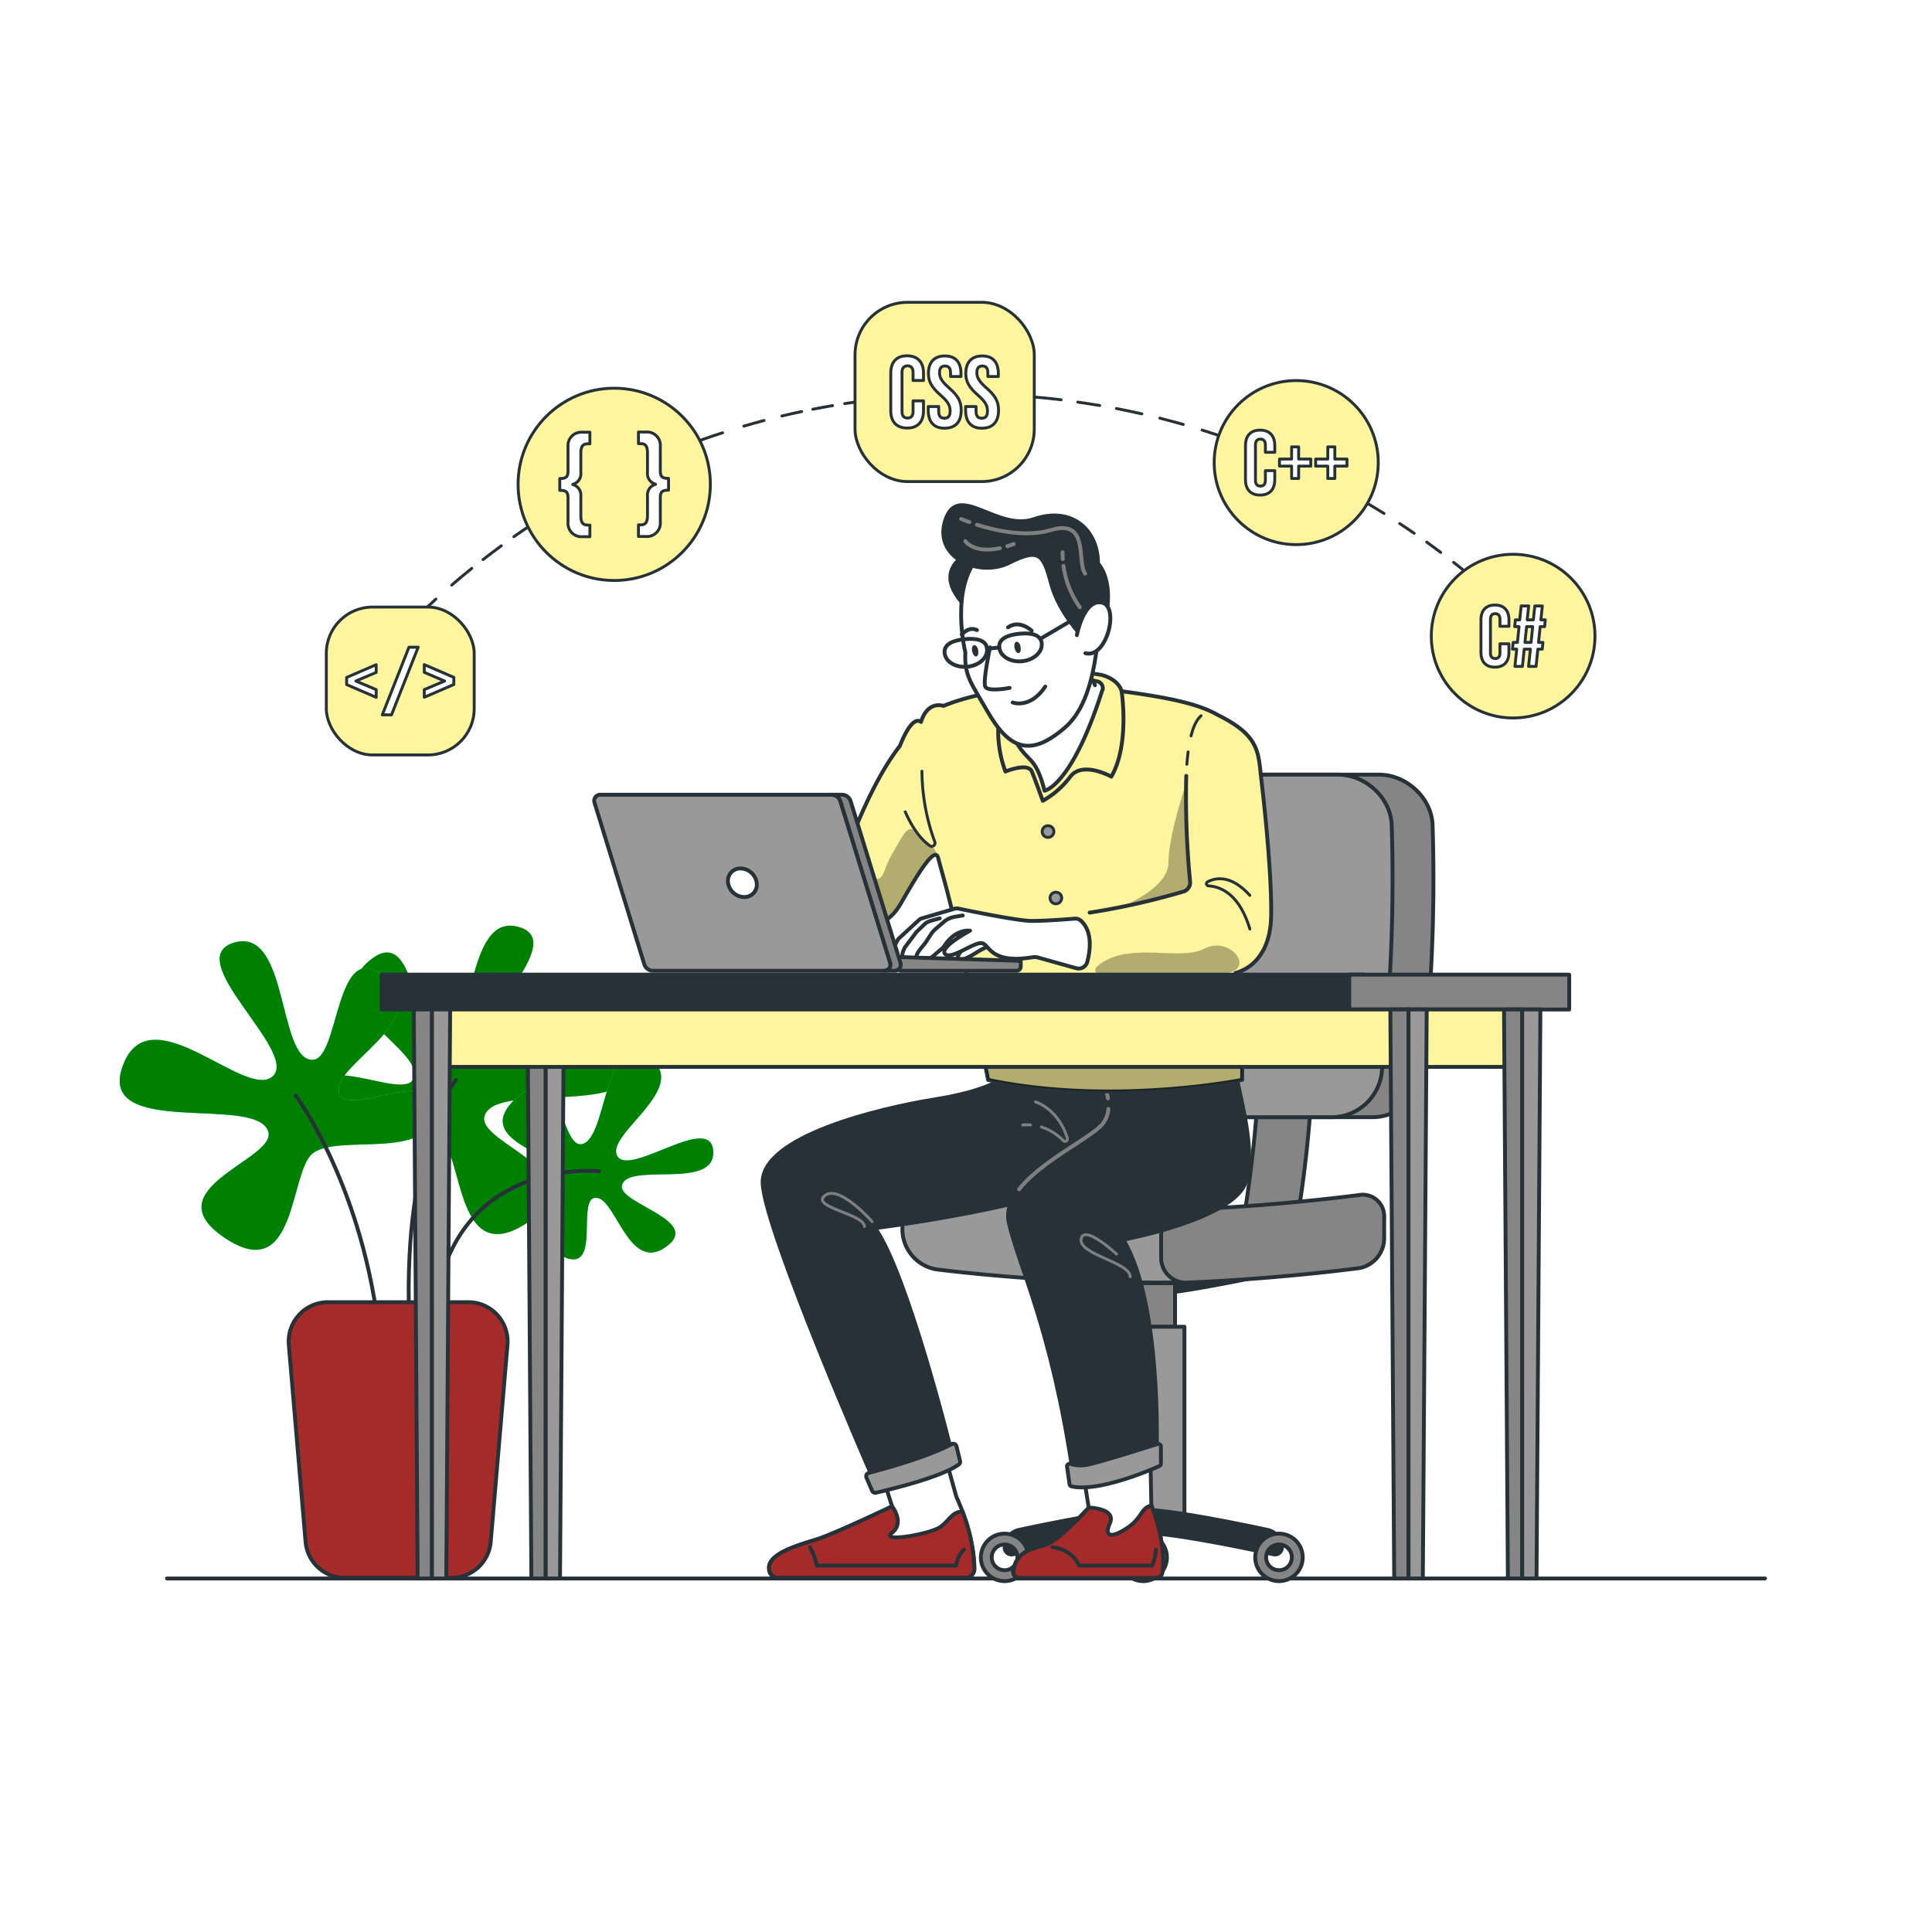 <svg xmlns="http://www.w3.org/2000/svg" class="animated" id="freepik_stories-programmer" xxmlnsXlink="http://www.w3.org/1999/xlink" viewBox="0 0 500 500" version="1.1" xmlnsSvgjs="http://svgjs.com/svgjs"><style>svg#freepik_stories-programmer:not(.animated) .animable {opacity: 0;}svg#freepik_stories-programmer.animated #freepik--Plant--inject-47 {animation: 1s 1 forwards cubic-bezier(.36,-0.01,.5,1.38) fadeIn,1.5s Infinite  linear wind;animation-delay: 0s,1s;}svg#freepik_stories-programmer.animated #freepik--Code--inject-47 {animation: 1s 1 forwards cubic-bezier(.36,-0.01,.5,1.38) slideDown,1.5s Infinite  linear floating;animation-delay: 0s,1s;}            @keyframes fadeIn {                0% {                    opacity: 0;                }                100% {                    opacity: 1;                }            }                    @keyframes wind {                0% {                    transform: rotate( 0deg );                }                25% {                    transform: rotate( 1deg );                }                75% {                    transform: rotate( -1deg );                }            }                    @keyframes slideDown {                0% {                    opacity: 0;                    transform: translateY(-30px);                }                100% {                    opacity: 1;                    transform: translateY(0);                }            }                    @keyframes floating {                0% {                    opacity: 1;                    transform: translateY(0px);                }                50% {                    transform: translateY(-10px);                }                100% {                    opacity: 1;                    transform: translateY(0px);                }            }        .animator-hidden { display: none; }</style><g id="freepik--background-simple--inject-47" class="animable animator-hidden" style="transform-origin: 252.816px 236.869px;"><path d="M187,322.12c-47.67-14.69-156.81-49.18-136-146,24-111.84,156.22-36,237.33-73.84,57.41-26.77,177.25-55,168.45,65.86-8.56,117.56-13.47,202.73-83.13,222.94S259.09,344.32,187,322.12Z" style="fill: rgb(1, 255, 234); transform-origin: 252.816px 236.869px;" id="elnh2salidht" class="animable"/><g id="eln4gggcetqc8"><path d="M187,322.12c-47.67-14.69-156.81-49.18-136-146,24-111.84,156.22-36,237.33-73.84,57.41-26.77,177.25-55,168.45,65.86-8.56,117.56-13.47,202.73-83.13,222.94S259.09,344.32,187,322.12Z" style="fill: rgb(255, 255, 255); opacity: 0.7; transform-origin: 252.816px 236.869px;" class="animable"/></g></g><g id="freepik--Floor--inject-47" class="animable" style="transform-origin: 250px 408.51px;"><line x1="43.22" y1="408.51" x2="456.78" y2="408.51" style="fill: none; stroke: rgb(38, 50, 56); stroke-linecap: round; stroke-linejoin: round; transform-origin: 250px 408.51px;" id="elez7uo6htjuj" class="animable"/></g><g id="freepik--Plant--inject-47" class="animable animator-active" style="transform-origin: 107.788px 323.945px;"><path d="M114,294.51c6,5,4,34.4,22.76,21.75s-13.2-20.14-11.38-27.31c2.56-10,44.77,2,37.69-17.2s-32.32,9.68-38.95,2.53c-6.1-6.58,24.28-30.36,10.12-34.4S123.09,270.23,114,270.23c-7.1,0-5.77-32.88-18.82-21.25s15.47,23.1,11.74,30.32c-2.84,5.49-25.29-8.06-24.28,4.59S107.6,289.22,114,294.51Z" style="fill: green;transform-origin: 123.238px 279.472px;" id="elq559skcvtpe" class="animable"/><path d="M118,279.47S104.36,296,105.88,341.05" style="fill: none; stroke: rgb(38, 50, 56); stroke-linecap: round; stroke-linejoin: round; transform-origin: 111.881px 310.26px;" id="elwf30019kev" class="animable"/><path d="M144.63,302.9c-2.42-4.87-22.49-8.2-11-18.77s11.45,12.09,16.56,12c7.15-.12,5.76-30.42,17.56-22.6s-11.66,20.19-7.9,25.78c3.45,5.15,24.27-11.49,24.74-1.32s-22.18,2.64-23.63,8.77c-1.13,4.77,21.19,9.11,11.29,16s-13.07-14.07-18.51-12.71c-4.15,1,1.39,18.29-6.95,15.59S147.17,308,144.63,302.9Z" style="fill: rgb(1, 255, 234); transform-origin: 157.351px 299.083px;" id="elk351lje23ad" class="animable"/><g id="elgkpkg8x7xz8"><path d="M144.63,302.9c-2.42-4.87-22.49-8.2-11-18.77s11.45,12.09,16.56,12c7.15-.12,5.76-30.42,17.56-22.6s-11.66,20.19-7.9,25.78c3.45,5.15,24.27-11.49,24.74-1.32s-22.18,2.64-23.63,8.77c-1.13,4.77,21.19,9.11,11.29,16s-13.07-14.07-18.51-12.71c-4.15,1,1.39,18.29-6.95,15.59S147.17,308,144.63,302.9Z" style="opacity: 1;transform-origin: 157.351px 299.083px;fill: green;" class="animable"/></g><path d="M155,303.11s-38.87-4.05-42.71,37.94" style="fill: none; stroke: rgb(38, 50, 56); stroke-linecap: round; stroke-linejoin: round; transform-origin: 133.645px 322.027px;" id="ela6u7rcjwil" class="animable"/><path d="M80.84,298.56c-6,5-4,34.4-22.76,21.75S71.29,300.16,69.46,293c-2.55-10-44.77,2-37.68-17.2s32.31,9.69,39,2.53c6.09-6.57-24.28-30.35-10.12-34.4s11.11,30.36,20.23,30.36c7.1,0,5.78-32.89,18.83-21.25s-15.48,23.1-11.74,30.32c2.83,5.49,25.29-8.06,24.28,4.58S87.21,293.27,80.84,298.56Z" style="fill: rgb(1, 255, 234); transform-origin: 71.636px 283.521px;" id="elgghsbliifzu" class="animable"/><g id="elvjc6bubjw8"><path d="M80.84,298.56c-6,5-4,34.4-22.76,21.75S71.29,300.16,69.46,293c-2.55-10-44.77,2-37.68-17.2s32.31,9.69,39,2.53c6.09-6.57-24.28-30.35-10.12-34.4s11.11,30.36,20.23,30.36c7.1,0,5.78-32.89,18.83-21.25s-15.48,23.1-11.74,30.32c2.83,5.49,25.29-8.06,24.28,4.58S87.21,293.27,80.84,298.56Z" style="fill: green;opacity: 1;transform-origin: 71.636px 283.521px;" class="animable"/></g><path d="M76.54,283.52s17.7,23.64,21.75,63.09" style="fill: none; stroke: rgb(38, 50, 56); stroke-linecap: round; stroke-linejoin: round; transform-origin: 87.415px 315.065px;" id="elt208ul43p5" class="animable"/><path d="M89.21,408.34h27.6A10.18,10.18,0,0,0,127,399l4.34-51a10.18,10.18,0,0,0-10.14-11H84.87a10.17,10.17,0,0,0-10.13,11l4.34,51A10.17,10.17,0,0,0,89.21,408.34Z" style="fill: brown;stroke: rgb(38, 50, 56);stroke-linecap: round;stroke-linejoin: round;transform-origin: 103.04px 372.67px;" id="el1g5b1xw57e2" class="animable"/></g><g id="freepik--Character--inject-47" class="animable" style="transform-origin: 283.412px 269.967px;"><path d="M295.88,335.1c-9.23,0-35.87-6-35.87-6h71.74S305.1,335.1,295.88,335.1Z" style="fill: rgb(38, 50, 56); stroke: rgb(38, 50, 56); stroke-linecap: round; stroke-linejoin: round; transform-origin: 295.88px 332.1px;" id="elevpd6u0gf59" class="animable"/><rect x="287.66" y="332.09" width="16.44" height="11.27" style="fill: rgb(133, 133, 133); stroke: rgb(38, 50, 56); stroke-linecap: round; stroke-linejoin: round; transform-origin: 295.88px 337.725px;" id="elb54bka76yun" class="animable"/><rect x="285.23" y="343.36" width="21.3" height="48.45" style="fill: rgb(153, 153, 153); stroke: rgb(38, 50, 56); stroke-linecap: round; stroke-linejoin: round; transform-origin: 295.88px 367.585px;" id="elrgh8gt3gwvn" class="animable"/><path d="M335.89,314.71H322c1.54-9.54,2.68-19.26,3.38-28.89h13.84C338.56,295.45,337.43,305.17,335.89,314.71Z" style="fill: rgb(133, 133, 133); stroke: rgb(38, 50, 56); stroke-linecap: round; stroke-linejoin: round; transform-origin: 330.61px 300.265px;" id="elkkp64hhsd0i" class="animable"/><path d="M356.92,200.48H297.24c-7,0-11.61,5.93-10.25,12.91a453.67,453.67,0,0,1,6.82,64.54,11.15,11.15,0,0,0,11.25,11.2H355.3a13.1,13.1,0,0,0,12.83-11.2,448.82,448.82,0,0,0,2.62-64.54C370.42,206.41,363.93,200.48,356.92,200.48Z" style="fill: rgb(133, 133, 133); stroke: rgb(38, 50, 56); stroke-linecap: round; stroke-linejoin: round; transform-origin: 328.862px 244.805px;" id="elrlm845ihzvr" class="animable"/><path d="M360.17,213.39a448.82,448.82,0,0,1-2.62,64.54,13.1,13.1,0,0,1-12.83,11.2H305.06a11.15,11.15,0,0,1-11.25-11.2A453.67,453.67,0,0,0,287,213.39c-1.36-7,3.23-12.91,10.25-12.91h49.09C353.35,200.48,359.84,206.41,360.17,213.39Z" style="fill: rgb(153, 153, 153); stroke: rgb(38, 50, 56); stroke-linecap: round; stroke-linejoin: round; transform-origin: 323.577px 244.805px;" id="eloquns0wbam" class="animable"/><path d="M331.75,400.51a1.78,1.78,0,0,1-2.16,1.74c-6.53-1.42-26.08-5.54-33.71-5.54s-27.19,4.12-33.72,5.54a1.77,1.77,0,0,1-2.15-1.74h0a4.67,4.67,0,0,1,3.69-4.57c7.64-1.64,25.07-5.21,32.18-5.21s24.54,3.57,32.18,5.21a4.68,4.68,0,0,1,3.69,4.57Z" style="fill: rgb(38, 50, 56); stroke: rgb(38, 50, 56); stroke-linecap: round; stroke-linejoin: round; transform-origin: 295.88px 396.511px;" id="elbl1muolz7zo" class="animable"/><path d="M260,396.91a6.14,6.14,0,1,0,6.13,6.13A6.14,6.14,0,0,0,260,396.91Zm0,9.46a3.33,3.33,0,1,1,3.32-3.33A3.33,3.33,0,0,1,260,406.37Z" style="fill: rgb(133, 133, 133); stroke: rgb(38, 50, 56); stroke-linecap: round; stroke-linejoin: round; transform-origin: 259.99px 403.05px;" id="elugldcmv6i4" class="animable"/><path d="M295.88,396.91A6.14,6.14,0,1,0,302,403,6.14,6.14,0,0,0,295.88,396.91Zm0,9.46A3.33,3.33,0,1,1,299.2,403,3.33,3.33,0,0,1,295.88,406.37Z" style="fill: rgb(133, 133, 133); stroke: rgb(38, 50, 56); stroke-linecap: round; stroke-linejoin: round; transform-origin: 295.86px 403.05px;" id="el6rayla2gjlt" class="animable"/><path d="M331,396.91a6.14,6.14,0,1,0,6.14,6.13A6.13,6.13,0,0,0,331,396.91Zm0,9.46a3.33,3.33,0,1,1,3.33-3.33A3.33,3.33,0,0,1,331,406.37Z" style="fill: rgb(133, 133, 133); stroke: rgb(38, 50, 56); stroke-linecap: round; stroke-linejoin: round; transform-origin: 331px 403.05px;" id="elrajrnihyl88" class="animable"/><path d="M314.06,312.77a473.09,473.09,0,0,1-71.69-3.17,7.5,7.5,0,0,0-8.83,7.59v1.17a10.55,10.55,0,0,0,8.83,10.16,474.39,474.39,0,0,0,71.69,3.17Z" style="fill: rgb(153, 153, 153); stroke: rgb(38, 50, 56); stroke-linecap: round; stroke-linejoin: round; transform-origin: 273.799px 320.703px;" id="elwjcc79g4soe" class="animable"/><path d="M351.66,328.21c-14.86,1.86-29.59,3.09-44.55,3.73a6.41,6.41,0,0,1-6.61-6.45v-5.75a6.78,6.78,0,0,1,6.61-6.71c15-.65,29.69-1.88,44.55-3.74a5.54,5.54,0,0,1,6.56,5.61v5.75A7.88,7.88,0,0,1,351.66,328.21Z" style="fill: rgb(133, 133, 133); stroke: rgb(38, 50, 56); stroke-linecap: round; stroke-linejoin: round; transform-origin: 329.361px 320.569px;" id="elrcnka0a5vq" class="animable"/><path d="M252.17,406c0-3.34-.73-10-4.67-18.65l-5.13-18.5-16,6.83,4.5,14.17s-13.75,6.56-18.83,8.33c-3.38,1.18-13.5,3.5-13,7.84h0a2.33,2.33,0,0,0,2.33,2.33h48.46A2.33,2.33,0,0,0,252.17,406Z" style="fill: rgb(255, 255, 255); stroke: rgb(38, 50, 56); stroke-linecap: round; stroke-linejoin: round; transform-origin: 225.596px 388.6px;" id="elvyyljpejm7r" class="animable"/><path d="M243.36,395.17c-2.5,1.84-15.83,4.17-12.49,1.5s0-6.83,0-6.83-13.75,6.56-18.83,8.33c-3.38,1.18-13.5,3.5-13,7.84a2.33,2.33,0,0,0,2.33,2.33h48.46a2.32,2.32,0,0,0,2.33-2.35,44.13,44.13,0,0,0-3.06-14.78C246.35,391.24,245.86,393.34,243.36,395.17Z" style="fill: brown;stroke: rgb(38, 50, 56);stroke-linecap: round;stroke-linejoin: round;transform-origin: 225.591px 399.09px;" id="elg6g71pup6pq" class="animable"/><path d="M263.74,408.34h35.5a1.53,1.53,0,0,0,1.5-1.24c.54-2.82.42-9.13-2.78-17.51l-.32-17-18.18,3.09,2.3,14.5s-7.32,8.06-10.8,9.5c-2.44,1-8,1.12-8.74,7A1.52,1.52,0,0,0,263.74,408.34Z" style="fill: rgb(255, 255, 255); stroke: rgb(38, 50, 56); stroke-linecap: round; stroke-linejoin: round; transform-origin: 281.599px 390.465px;" id="eltepz0im6d5j" class="animable"/><path d="M292,395.24c-3.75,2.62-6.52,2.93-4.77-1s-5.43-4.07-5.43-4.07-7.32,8.06-10.8,9.5c-2.44,1-8,1.12-8.74,7a1.52,1.52,0,0,0,1.52,1.7h35.5a1.53,1.53,0,0,0,1.5-1.24c.54-2.82.42-9.13-2.78-17.51C295.22,390.26,295.72,392.61,292,395.24Z" style="fill: brown;stroke: rgb(38, 50, 56);stroke-linecap: round;stroke-linejoin: round;transform-origin: 281.637px 398.995px;" id="elh7l0tywana8" class="animable"/><path d="M260.21,278.51s-3.58,3.66-18.21,6-45,9.66-44.63,21.66,28.34,76,28.34,76,14-2.66,20.5-6.66c0,0-11.27-45.67-19.72-57.67,0,0,37.93-4.67,58.91-13.33s8.64-28.4,8.64-28.4Z" style="fill: rgb(38, 50, 56); stroke: rgb(38, 50, 56); stroke-linecap: round; stroke-linejoin: round; transform-origin: 247.506px 329.14px;" id="el8zrlkpb2q1j" class="animable"/><path d="M284,276.82s5.38,9,1.36,14-26.85,14.33-24.27,25.67,11.1,27.33,16.65,65.33c0,0,12.93-2,21.59-5.67,0,0,1.44-38.66-8.61-55.33,0,0,28.78-5.33,31.7-15s-2.54-24.45-2.65-29.73Z" style="fill: rgb(38, 50, 56); stroke: rgb(38, 50, 56); stroke-linecap: round; stroke-linejoin: round; transform-origin: 292.083px 328.955px;" id="eldquqyxwfsai" class="animable"/><path d="M266.7,291.14a13.32,13.32,0,0,0-2,0" style="fill: none; stroke: rgb(127, 127, 127); stroke-linecap: round; stroke-linejoin: round; stroke-width: 0.75px; transform-origin: 265.7px 291.121px;" id="elzi6zp6j5hfb" class="animable"/><path d="M268,285.17s5.91,1.74,8.23,9.45a.62.62,0,0,1-1,.62,14.26,14.26,0,0,0-5.69-3.58" style="fill: none; stroke: rgb(127, 127, 127); stroke-linecap: round; stroke-linejoin: round; stroke-width: 0.75px; transform-origin: 272.123px 290.277px;" id="el9oeh8lpha4b" class="animable"/><path d="M223.71,317.42c0-3.25-14-5-10.25-8s12.25,6.75,12.25,6.75" style="fill: none; stroke: rgb(127, 127, 127); stroke-linecap: round; stroke-linejoin: round; stroke-width: 0.75px; transform-origin: 219.266px 313.133px;" id="elf4ubdjjmzo8" class="animable"/><path d="M292.5,330.42c0-3.72-13.38-5.75-12.71-9.75s9.17,3.88,9.17,3.88" style="fill: none; stroke: rgb(127, 127, 127); stroke-linecap: round; stroke-linejoin: round; stroke-width: 0.75px; transform-origin: 286.133px 324.979px;" id="el5qm4tjndwyb" class="animable"/><path d="M224.23,382.4l1.47,3.4a.88.88,0,0,0,1,.51c3.23-.73,16.71-3.91,21.44-7.31a.85.85,0,0,0,.32-.9l-.92-3.79a.87.87,0,0,0-1.27-.56c-2.13,1.16-8.06,3.93-21.45,7.45A.89.89,0,0,0,224.23,382.4Z" style="fill: rgb(153, 153, 153); stroke: rgb(38, 50, 56); stroke-linecap: round; stroke-linejoin: round; transform-origin: 236.325px 379.986px;" id="elt7sd4yxmsgh" class="animable"/><path d="M276.15,379.6a.69.69,0,0,1,.91-.75,8.79,8.79,0,0,0,5,.07c3.71-.84,14.32-4.2,17.48-5.21a.69.69,0,0,1,.9.66v4.42a.68.68,0,0,1-.41.63c-2.48,1.11-15.77,6.8-22.72,5.25a.68.68,0,0,1-.52-.58Z" style="fill: rgb(153, 153, 153); stroke: rgb(38, 50, 56); stroke-linecap: round; stroke-linejoin: round; transform-origin: 288.291px 379.307px;" id="el60bcjz0vexl" class="animable"/><path d="M286.85,287a7,7,0,0,1-1.45,3.8c-2.94,3.65-15.87,9.6-21.66,17" style="fill: none; stroke: rgb(127, 127, 127); stroke-linecap: round; stroke-linejoin: round; transform-origin: 275.295px 297.4px;" id="elsinlbts9tu" class="animable"/><path d="M286.22,282a16,16,0,0,1,.51,2.25" style="fill: none; stroke: rgb(127, 127, 127); stroke-linecap: round; stroke-linejoin: round; transform-origin: 286.475px 283.125px;" id="elk0nd2ukbuv" class="animable"/><path d="M209.64,400.42a17.08,17.08,0,0,1,1.75,4.75H247.5a6.38,6.38,0,0,1,2-4.12" style="fill: none; stroke: rgb(38, 50, 56); stroke-linecap: round; stroke-linejoin: round; transform-origin: 229.57px 402.795px;" id="elxvkp10ji8od" class="animable"/><path d="M272.39,400.42s5,.38,6.87,4.75h18.88a12.28,12.28,0,0,0,1-4.12" style="fill: none; stroke: rgb(38, 50, 56); stroke-linecap: round; stroke-linejoin: round; transform-origin: 285.765px 402.795px;" id="eluccsgj20z8k" class="animable"/><path d="M242.79,222c.46,1.76.94,3.51,1.42,5.22,5,18,11.5,52.25,11.5,52.25,32,6.75,65.75,0,65.75,0,.18-7.46-.73-17.31-1.74-27.66,5.24-1.45,9-6.29,9.24-14.34.25-9.75-1.52-27.3-2.5-35.5-.87-7.21-.25-11.5-11.42-17-5.6-3.23-14.9-4.76-26.33-6.29-22.5-3-38.74,1.55-44.5,4-4.57-1.2-5.84,4.16-5.84,4.16-2.53-1.91-5.47,6.19-5.47,6.19-7.4,9.44-13.22,25.34-15.16,31a6.62,6.62,0,0,1-2.26,3.11c-5.25,4-2.33,8.95-2.33,8.95l10.75,3.29s5.21,1.36,9.19-5.49C236.41,228.17,241.85,218.46,242.79,222Z" style="fill: #fff59e;transform-origin: 270.662px 230.08px;" id="elu9wkqdn3ib" class="animable"/><g style="clip-path: url(&quot;#freepik--clip-path--inject-47&quot;); transform-origin: 231.539px 228.198px;" id="elq17bm9rlgj" class="animable"><g id="elndtp3tnvnhq"><path d="M225.88,234.87s-.25-5-4.25-5.87,1.12-2.37,4.25-1.62,2.4-2,5.08-6.5,4-8.06,6.26-5.47,4.61,3,5.57,6.54-3.79,12-3.79,12l-7.46,5.79-3.79,2.12H222.1l-1.94-4.89Z" style="opacity: 0.3; transform-origin: 231.539px 228.198px;" class="animable"/></g></g><path d="M242.79,222c.46,1.76.94,3.51,1.42,5.22,5,18,11.5,52.25,11.5,52.25,32,6.75,65.75,0,65.75,0,.18-7.46-.73-17.31-1.74-27.66,5.24-1.45,9-6.29,9.24-14.34.25-9.75-1.52-27.3-2.5-35.5-.87-7.21-.25-11.5-11.42-17-5.6-3.23-14.9-4.76-26.33-6.29-22.5-3-38.74,1.55-44.5,4-4.57-1.2-5.84,4.16-5.84,4.16-2.53-1.91-5.47,6.19-5.47,6.19-7.4,9.44-13.22,25.34-15.16,31a6.62,6.62,0,0,1-2.26,3.11c-5.25,4-2.33,8.95-2.33,8.95l10.75,3.29s5.21,1.36,9.19-5.49C236.41,228.17,241.85,218.46,242.79,222Z" style="fill: none; stroke: rgb(38, 50, 56); stroke-linecap: round; stroke-linejoin: round; transform-origin: 270.662px 230.08px;" id="el0px1i74rer1a" class="animable"/><g id="eluij4nftwbs9"><path d="M321.46,279.42a180.78,180.78,0,0,0-.95-19.24c1.09,15.23-30.62,20-31.62,11.74s30.83-20.16,13.51-16c-15.11,3.63-44.4.16-51.6-.78,2.77,13,4.91,24.28,4.91,24.28C287.71,286.17,321.46,279.42,321.46,279.42Z" style="opacity: 0.3; transform-origin: 286.131px 268.741px;" class="animable"/></g><g id="elmnuxgmq1fj"><path d="M306.92,202.92s-4.53,13.25-4.52,20.25-12.69,11.7-12.72,11.7c6.81-1.38,13.43-3.21,16.59-4.13a2.43,2.43,0,0,0,1.76-2.55,243.84,243.84,0,0,1-1.11-25.27Z" style="opacity: 0.3; transform-origin: 298.86px 218.895px;" class="animable"/></g><path d="M238.6,199.59a53.94,53.94,0,0,0,3.33,18.29.86.86,0,0,1-1.3,1c-1.72-1.23-4.15-3.73-6.34-8.77" style="fill: none; stroke: rgb(38, 50, 56); stroke-linecap: round; stroke-linejoin: round; stroke-width: 0.75px; transform-origin: 238.136px 209.312px;" id="el0sgzpr7cb76" class="animable"/><path d="M323.46,240.42c-2.64-8.75-7.21-10.94-10.75-11.16a.56.56,0,0,1-.26-1c2.06-1.11,6.07-2,11,3.46" style="fill: none; stroke: rgb(38, 50, 56); stroke-linecap: round; stroke-linejoin: round; stroke-width: 0.75px; transform-origin: 317.845px 233.923px;" id="eltoc947ktiq" class="animable"/><path d="M272.73,215.38a1.51,1.51,0,0,1-3,0,1.51,1.51,0,1,1,3,0Z" style="fill: rgb(153, 153, 153); stroke: rgb(38, 50, 56); stroke-linecap: round; stroke-linejoin: round; stroke-width: 0.75px; transform-origin: 271.23px 215.206px;" id="elemoy1411lg8" class="animable"/><path d="M274.76,232.4a1.5,1.5,0,1,1-1.5-1.5A1.5,1.5,0,0,1,274.76,232.4Z" style="fill: rgb(153, 153, 153); stroke: rgb(38, 50, 56); stroke-linecap: round; stroke-linejoin: round; stroke-width: 0.75px; transform-origin: 273.26px 232.4px;" id="el2kov7yc85j6" class="animable"/><path d="M279.79,273.42a1.51,1.51,0,1,1-1.51-1.5A1.51,1.51,0,0,1,279.79,273.42Z" style="fill: rgb(153, 153, 153); stroke: rgb(38, 50, 56); stroke-linecap: round; stroke-linejoin: round; transform-origin: 278.28px 273.43px;" id="elj4clkubqkog" class="animable"/><path d="M251.07,243.55s-4.91,4.68-2.57,4.76,5.29-3.14,8-3.51-1.67-2-1.67-2Z" style="fill: rgb(255, 255, 255); stroke: rgb(38, 50, 56); stroke-linecap: round; stroke-linejoin: round; transform-origin: 252.626px 245.556px;" id="elimim4ljekc" class="animable"/><path d="M279.74,238.28a2.15,2.15,0,0,0-1.63-.54c-2.4.2-9.3.72-11.9.56-4.62-.29-18.23-3.17-18.23-3.17a2.14,2.14,0,0,0-.94.05l-8.43,2.48a2,2,0,0,0-.82.47l-5.1,4.68a2.18,2.18,0,0,0-.42.54l-1.06,1.94a2.08,2.08,0,0,0,.37,2.49h0L240,248a2,2,0,0,0,1.42-.5l2.5-2.14a2.28,2.28,0,0,0,.43-.5c.61-1,3-4.3,6.7-4,0,0-8,4.25-6.49,6s7.63-3.25,9.63-2.75,2.13,5.41,13,3.63a3.42,3.42,0,0,1,1.46.07l9.9,2.77a2.29,2.29,0,0,0,2.83-1.64C282.15,246.1,282.83,241.1,279.74,238.28Z" style="fill: rgb(255, 255, 255); stroke: rgb(38, 50, 56); stroke-linecap: round; stroke-linejoin: round; transform-origin: 256.492px 242.881px;" id="elk8qrc1kcefq" class="animable"/><path d="M249.16,236.92l-2.12.36a5.7,5.7,0,0,0-2.79,1.32L242,240.53a5.9,5.9,0,0,0-1,1.17l-1.45,2.21a5.25,5.25,0,0,1-.53.69c-.86,1-3.23,3.77-.67,3.39" style="fill: rgb(255, 255, 255); stroke: rgb(38, 50, 56); stroke-linecap: round; stroke-linejoin: round; transform-origin: 243.177px 242.473px;" id="ell7ivdyreq1a" class="animable"/><path d="M243.19,237.67l-2.19.6a4,4,0,0,0-1.82,1l-1.71,1.64a3,3,0,0,0-.45.5l-2.81,3.73s-1.5,2.64,0,2.69" style="fill: rgb(255, 255, 255); stroke: rgb(38, 50, 56); stroke-linecap: round; stroke-linejoin: round; transform-origin: 238.367px 242.75px;" id="elyan9wg2zez" class="animable"/><path d="M307,200.8a229.57,229.57,0,0,0,1,27.39,2.43,2.43,0,0,1-1.76,2.55A187.39,187.39,0,0,1,282,236.19" style="fill: none; stroke: rgb(38, 50, 56); stroke-linecap: round; stroke-linejoin: round; transform-origin: 295.005px 218.495px;" id="elvdpav3ujqw" class="animable"/><path d="M307.48,194.6c-.13,1-.24,2.09-.32,3.2" style="fill: none; stroke: rgb(38, 50, 56); stroke-linecap: round; stroke-linejoin: round; stroke-width: 0.75px; transform-origin: 307.32px 196.2px;" id="elxk3j9h8z87" class="animable"/><path d="M310.83,185.24c-1.14,1-2,2.81-2.59,5.21" style="fill: none; stroke: rgb(38, 50, 56); stroke-linecap: round; stroke-linejoin: round; stroke-width: 0.75px; transform-origin: 309.535px 187.845px;" id="elwfx4cllhzin" class="animable"/><path d="M260.76,179.3s.63-2,4-3.13,15.06-2.92,21.07,0-5.5,18.81-5.5,18.81L275,202.36l-4.75,3.56-2.12-6.33-2.75-2.86s-5.94-4.87-5.44-9.68S260.76,179.3,260.76,179.3Z" style="fill: rgb(255, 255, 255); transform-origin: 273.739px 190.252px;" id="el6jobx9ut1qs" class="animable"/><path d="M290.27,178.88c-.94-3.29-5.23-4.21-5.23-4.21-20.5-3.5-24.83,4-24.83,4a30.18,30.18,0,0,0,0,21s5.83-2.42,6.83,0,2.83,7.58,2.83,7.58A23.12,23.12,0,0,0,277,201c3.17-4.17,10.61,0,10.61,0C292.43,192.67,290.27,178.88,290.27,178.88Zm-5-.24c-7.94,24.92-14.94,26-14.94,26-2.33-9.16-4.33-7.16-7.5-12.89-2.54-4.6-1.68-10.42-1.24-12.55a1.75,1.75,0,0,1,.9-1.2c7.88-4,17.52-2.53,21.49-1.66A1.78,1.78,0,0,1,285.31,178.64Z" style="fill: rgb(1, 255, 234); transform-origin: 274.539px 190.495px;" id="el3jlt36fswjz" class="animable"/><g style="clip-path: url(&quot;#freepik--clip-path-2--inject-47&quot;); transform-origin: 274.539px 190.495px;" id="eljvsefnpm5tf" class="animable"><g id="elk2w0hl68jap"><path d="M290.27,178.88c-.94-3.29-5.23-4.21-5.23-4.21-20.5-3.5-24.83,4-24.83,4a30.18,30.18,0,0,0,0,21s5.83-2.42,6.83,0,2.83,7.58,2.83,7.58A23.12,23.12,0,0,0,277,201c3.17-4.17,10.61,0,10.61,0C292.43,192.67,290.27,178.88,290.27,178.88Zm-5-.24c-7.94,24.92-14.94,26-14.94,26-2.33-9.16-4.33-7.16-7.5-12.89-2.54-4.6-1.68-10.42-1.24-12.55a1.75,1.75,0,0,1,.9-1.2c7.88-4,17.52-2.53,21.49-1.66A1.78,1.78,0,0,1,285.31,178.64Z" style="fill: #fff59e;opacity: 1;transform-origin: 274.539px 190.495px;" class="animable"/></g></g><path d="M290.27,178.88c-.94-3.29-5.23-4.21-5.23-4.21-20.5-3.5-24.83,4-24.83,4a30.18,30.18,0,0,0,0,21s5.83-2.42,6.83,0,2.83,7.58,2.83,7.58A23.12,23.12,0,0,0,277,201c3.17-4.17,10.61,0,10.61,0C292.43,192.67,290.27,178.88,290.27,178.88Zm-5-.24c-7.94,24.92-14.94,26-14.94,26-2.33-9.16-4.33-7.16-7.5-12.89-2.54-4.6-1.68-10.42-1.24-12.55a1.75,1.75,0,0,1,.9-1.2c7.88-4,17.52-2.53,21.49-1.66A1.78,1.78,0,0,1,285.31,178.64Z" style="fill: none; stroke: rgb(38, 50, 56); stroke-linecap: round; stroke-linejoin: round; transform-origin: 274.539px 190.495px;" id="ellk7nj6vbv2a" class="animable"/><path d="M256.8,140.8s-17.67,3.54-7.94,15C259.65,168.57,256.8,140.8,256.8,140.8Z" style="fill: rgb(38, 50, 56); stroke: rgb(38, 50, 56); stroke-linecap: round; stroke-linejoin: round; transform-origin: 251.538px 149.979px;" id="elk36gm0s4u7p" class="animable"/><path d="M249.83,168.84s-4.2-17,3.8-25.17,16.67-9.83,23.17-5.83S286,151.84,285,157s-.52,23.66-9.43,31.33-14.39,5.78-20.28-4.67C251.38,176.81,249.53,174.84,249.83,168.84Z" style="fill: rgb(255, 255, 255); stroke: rgb(38, 50, 56); stroke-linecap: round; stroke-linejoin: round; transform-origin: 266.965px 164.384px;" id="elar6yfyde5o7" class="animable"/><path d="M280.8,165.51s-6.72-6.67-8.78-14.5-3.22-9.17-10.89-5.34-19.63-1.32-16.5-11c3.29-10.16,13.34,3,23-.33s16.53,2.67,16.54,11.5c0,0,5.84,5.67,0,20.33Z" style="fill: rgb(38, 50, 56); stroke: rgb(38, 50, 56); stroke-linecap: round; stroke-linejoin: round; transform-origin: 265.442px 148.457px;" id="elryn28lasou" class="animable"/><path d="M278.69,164.39s1.7-9.32,6.42-8.46,1.35,14.62-4.21,13.12" style="fill: rgb(255, 255, 255); stroke: rgb(38, 50, 56); stroke-linecap: round; stroke-linejoin: round; transform-origin: 283.021px 162.519px;" id="elz9uwh4tl75" class="animable"/><path d="M256.22,167.55s-1.86,8.65-1.25,10.13,6.32.35,6.32.35" style="fill: rgb(255, 255, 255); stroke: rgb(38, 50, 56); stroke-linecap: round; stroke-linejoin: round; transform-origin: 258.069px 172.996px;" id="elap10ozwdaw" class="animable"/><path d="M262.09,181.8s4.48,1.77,8.43-4.12" style="fill: rgb(255, 255, 255); stroke: rgb(38, 50, 56); stroke-linecap: round; stroke-linejoin: round; transform-origin: 266.305px 179.865px;" id="elcg33d6iqe9f" class="animable"/><path d="M253.15,168.27c.16.8-.05,1.53-.47,1.62s-.91-.49-1.08-1.3,0-1.53.47-1.62S253,167.46,253.15,168.27Z" style="fill: rgb(38, 50, 56); transform-origin: 252.37px 168.43px;" id="elab8pbt0n86" class="animable"/><path d="M264.11,167.39c.17.8,0,1.53-.47,1.62s-.9-.5-1.07-1.3,0-1.53.47-1.62S264,166.58,264.11,167.39Z" style="fill: rgb(38, 50, 56); transform-origin: 263.34px 167.55px;" id="el10wqywmk574" class="animable"/><path d="M255.45,167.89c.23,2.27-2,4.35-5.08,4.65s-5.68-1.28-5.91-3.55,2.16-3.26,5.2-3.57S255.23,165.63,255.45,167.89Z" style="fill: none; stroke: rgb(38, 50, 56); stroke-linecap: round; stroke-linejoin: round; transform-origin: 249.955px 168.957px;" id="elkl8n9i6yo2k" class="animable"/><path d="M269.6,166.48c.23,2.26-2.05,4.35-5.08,4.65s-5.68-1.29-5.91-3.55,2.16-3.27,5.2-3.57S269.38,164.21,269.6,166.48Z" style="fill: none; stroke: rgb(38, 50, 56); stroke-linecap: round; stroke-linejoin: round; transform-origin: 264.105px 167.549px;" id="elp3cyapeswo" class="animable"/><line x1="255.45" y1="167.89" x2="258.61" y2="167.58" style="fill: rgb(255, 255, 255); stroke: rgb(38, 50, 56); stroke-linecap: round; stroke-linejoin: round; transform-origin: 257.03px 167.735px;" id="elo85ire93gte" class="animable"/><line x1="269.22" y1="165.34" x2="280.84" y2="158.49" style="fill: rgb(255, 255, 255); stroke: rgb(38, 50, 56); stroke-linecap: round; stroke-linejoin: round; transform-origin: 275.03px 161.915px;" id="elbl6t9z2196s" class="animable"/><line x1="282.83" y1="176.01" x2="283.38" y2="177.34" style="fill: rgb(255, 255, 255); stroke: rgb(38, 50, 56); stroke-linecap: round; stroke-linejoin: round; transform-origin: 283.105px 176.675px;" id="elyazyn6gg1is" class="animable"/><path d="M248.9,164.24s1.77-2.25,3.94-1.17" style="fill: rgb(255, 255, 255); stroke: rgb(38, 50, 56); stroke-linecap: round; stroke-linejoin: round; transform-origin: 250.87px 163.508px;" id="el0ehg3ltw3a1s" class="animable"/><path d="M267,163.23s-3.11-3-6.11-.88" style="fill: rgb(255, 255, 255); stroke: rgb(38, 50, 56); stroke-linecap: round; stroke-linejoin: round; transform-origin: 263.945px 162.411px;" id="eltlbe8bccnbp" class="animable"/><path d="M252.83,135.8c4.73,1.5,12.69,3.34,19.19,1.37,10-3,6.57,8.2,8.82,11.29" style="fill: none; stroke: rgb(127, 127, 127); stroke-linecap: round; stroke-linejoin: round; transform-origin: 266.835px 142.13px;" id="elmiy8h7greb" class="animable"/><path d="M248.73,134.3s.79.35,2.14.83" style="fill: none; stroke: rgb(127, 127, 127); stroke-linecap: round; stroke-linejoin: round; transform-origin: 249.8px 134.715px;" id="eltm3dgqqrjns" class="animable"/><path d="M260.68,141.37c.53-.16,1.08-.35,1.66-.57" style="fill: none; stroke: rgb(127, 127, 127); stroke-linecap: round; stroke-linejoin: round; transform-origin: 261.51px 141.085px;" id="elppig7903o3" class="animable"/><path d="M249.83,140.05s2.12,3.27,8.94,1.82" style="fill: none; stroke: rgb(127, 127, 127); stroke-linecap: round; stroke-linejoin: round; transform-origin: 254.3px 141.145px;" id="elmi59ytzhy1a" class="animable"/><path d="M275.23,146.46a24.12,24.12,0,0,0,4.24,10.71" style="fill: none; stroke: rgb(127, 127, 127); stroke-linecap: round; stroke-linejoin: round; transform-origin: 277.35px 151.815px;" id="ela2voamw21z" class="animable"/><path d="M275,142.92a15.9,15.9,0,0,0,.06,1.79" style="fill: none; stroke: rgb(127, 127, 127); stroke-linecap: round; stroke-linejoin: round; transform-origin: 275.028px 143.815px;" id="el22qc7wrs20y" class="animable"/><g id="el824lkpylw4k"><path d="M283.86,250.2a1.16,1.16,0,0,0,.74,2.05c6.76,0,25,.08,32-.33,8.75-.5,2.07-10-5-6.38C305.19,248.89,291.55,243.31,283.86,250.2Z" style="opacity: 0.3; transform-origin: 302.104px 248.488px;" class="animable"/></g><path d="M207.71,240.82s4.09-10.89,14.35-9.16,2.42,10.32-2.52,11.08C219.54,242.74,218.79,239.75,207.71,240.82Z" style="fill: rgb(255, 255, 255); stroke: rgb(38, 50, 56); stroke-linecap: round; stroke-linejoin: round; transform-origin: 217.397px 237.107px;" id="elg7w4y2gbt7e" class="animable"/><path d="M199,247c-1.35,1.35-4.6,1.47-2.41-1.46a15.49,15.49,0,0,1,7-5.17c4.86-2.17,6.76-1.73,11.16-2.7s5.23.83,6.75,1.66c3.63,2,4.5,2.34,5.42,4.34s1.92,4.6-.92,4.6c-2.58,0-2.75-4.27-5.25-4.1s-3.75,4.1-5.5,4.1h-.66c-1.5,0-1.58-1.25-.67-3.21s1.92-3.73,1.92-3.73a7.67,7.67,0,0,0-3.38,3.55c-1.2,2.55-1.42,3.62-3.63,3.62s-2-1.64.14-5.26a8.54,8.54,0,0,0-3.05,3.13c-1.08,2-1.65,1.9-3.06,1.9-1.86,0-1.73-3.06,1.56-5.06C204.44,243.21,203.71,242.31,199,247Z" style="fill: rgb(255, 255, 255); stroke: rgb(38, 50, 56); stroke-linecap: round; stroke-linejoin: round; transform-origin: 211.861px 242.945px;" id="elrc9pub4ymt" class="animable"/><path d="M211.88,239.69s-1.29-.06-2.11,2.12" style="fill: rgb(255, 255, 255); stroke: rgb(38, 50, 56); stroke-linecap: round; stroke-linejoin: round; stroke-width: 0.75px; transform-origin: 210.825px 240.75px;" id="elt2ak3gs4to" class="animable"/></g><g id="freepik--Code--inject-47" class="animable" style="transform-origin: 250.782px 136.81px;"><path d="M376.2,145.54a205.73,205.73,0,0,1,18.41,16.34" style="fill: none; stroke: rgb(38, 50, 56); stroke-linecap: round; stroke-linejoin: round; stroke-width: 0.75px; transform-origin: 385.405px 153.71px;" id="el636elxxgo4r" class="animable"/><path d="M369.22,140.29c1.22.88,2.44,1.77,3.64,2.68" style="fill: none; stroke: rgb(38, 50, 56); stroke-linecap: round; stroke-linejoin: round; stroke-width: 0.75px; transform-origin: 371.04px 141.63px;" id="el3veysbkin6r" class="animable"/><path d="M362.25,135.5q1.88,1.23,3.74,2.52" style="fill: none; stroke: rgb(38, 50, 56); stroke-linecap: round; stroke-linejoin: round; stroke-width: 0.75px; transform-origin: 364.12px 136.76px;" id="el5nxtx94dceh" class="animable"/><path d="M311.09,111.3a202.57,202.57,0,0,1,47.1,21.59" style="fill: none; stroke: rgb(38, 50, 56); stroke-linecap: round; stroke-linejoin: round; stroke-width: 0.75px; transform-origin: 334.64px 122.095px;" id="el0bxoa9gepbfl" class="animable"/><path d="M300.17,108.22q3,.77,6.05,1.62" style="fill: none; stroke: rgb(38, 50, 56); stroke-linecap: round; stroke-linejoin: round; stroke-width: 0.75px; transform-origin: 303.195px 109.03px;" id="ely4w1h0ncy2" class="animable"/><path d="M288.93,105.73q3.3.63,6.58,1.38" style="fill: none; stroke: rgb(38, 50, 56); stroke-linecap: round; stroke-linejoin: round; stroke-width: 0.75px; transform-origin: 292.22px 106.42px;" id="eltqu2p4tv64" class="animable"/><path d="M278.92,104.06q2.85.41,5.68.88" style="fill: none; stroke: rgb(38, 50, 56); stroke-linecap: round; stroke-linejoin: round; stroke-width: 0.75px; transform-origin: 281.76px 104.5px;" id="eln46xjkkylc" class="animable"/><path d="M218.61,104.46a205.57,205.57,0,0,1,56-1" style="fill: none; stroke: rgb(38, 50, 56); stroke-linecap: round; stroke-linejoin: round; stroke-width: 0.75px; transform-origin: 246.61px 103.236px;" id="ellfmfhnobzg8" class="animable"/><path d="M210.36,105.91c1.7-.33,3.41-.65,5.11-.94" style="fill: none; stroke: rgb(38, 50, 56); stroke-linecap: round; stroke-linejoin: round; stroke-width: 0.75px; transform-origin: 212.915px 105.44px;" id="elkzw6ue3ukfb" class="animable"/><path d="M202.35,107.66c1.71-.41,3.41-.79,5.13-1.15" style="fill: none; stroke: rgb(38, 50, 56); stroke-linecap: round; stroke-linejoin: round; stroke-width: 0.75px; transform-origin: 204.915px 107.085px;" id="eli9adhj1fi6" class="animable"/><path d="M192.51,110.28c1.74-.51,3.48-1,5.23-1.46" style="fill: none; stroke: rgb(38, 50, 56); stroke-linecap: round; stroke-linejoin: round; stroke-width: 0.75px; transform-origin: 195.125px 109.55px;" id="elga5sosuzz5l" class="animable"/><path d="M133,138.89A202.66,202.66,0,0,1,187,112" style="fill: none; stroke: rgb(38, 50, 56); stroke-linecap: round; stroke-linejoin: round; stroke-width: 0.75px; transform-origin: 160px 125.445px;" id="el8jcimbxdq5b" class="animable"/><path d="M125,144.82q2.34-1.81,4.73-3.56" style="fill: none; stroke: rgb(38, 50, 56); stroke-linecap: round; stroke-linejoin: round; stroke-width: 0.75px; transform-origin: 127.365px 143.04px;" id="elgnxpe0cuqt" class="animable"/><path d="M116.9,151.42c1.71-1.48,3.45-2.92,5.2-4.33" style="fill: none; stroke: rgb(38, 50, 56); stroke-linecap: round; stroke-linejoin: round; stroke-width: 0.75px; transform-origin: 119.5px 149.255px;" id="elpysi01c6drc" class="animable"/><path d="M105.64,161.88q3.52-3.52,7.16-6.83" style="fill: none; stroke: rgb(38, 50, 56); stroke-linecap: round; stroke-linejoin: round; stroke-width: 0.75px; transform-origin: 109.22px 158.465px;" id="el1s3m1rvxvip" class="animable"/><g id="elq23x2jmmd3"><circle cx="158.96" cy="125.35" r="24.88" style="fill: rgb(1, 255, 234); transform-origin: 158.96px 125.35px; transform: rotate(-76.59deg);" class="animable"/></g><g style="clip-path: url(&quot;#freepik--clip-path-3--inject-47&quot;);transform-origin: 158.96px 125.35px;" id="eltx680czi7e" class="animable"><g id="el6ew9q9vihvh"><circle cx="158.96" cy="125.35" r="24.88" style="fill: #fff59e;opacity: 1;transform-origin: 158.96px 125.35px;transform: rotate(-76.59deg);" class="animable"/></g></g><g id="elivs98t8te8"><circle cx="158.96" cy="125.35" r="24.88" style="fill: none; stroke: rgb(38, 50, 56); stroke-linecap: round; stroke-linejoin: round; stroke-width: 0.75px; transform-origin: 158.96px 125.35px; transform: rotate(-76.59deg);" class="animable"/></g><path d="M147,135.13V128.9c0-1.56-.44-2-2.13-2v-3.05c1.69,0,2.13-.47,2.13-2v-6.23a3.47,3.47,0,0,1,3.76-3.76h1.9v3h-.55c-1.18,0-1.79.54-1.79,2.41v5.07a2.81,2.81,0,0,1-2.07,3v.07a2.81,2.81,0,0,1,2.07,3v5.08c0,1.86.61,2.4,1.79,2.4h.55v3h-1.9A3.47,3.47,0,0,1,147,135.13Z" style="fill: rgb(255, 255, 255); stroke: rgb(38, 50, 56); stroke-linecap: round; stroke-linejoin: round; stroke-width: 0.75px; transform-origin: 148.765px 125.375px;" id="el2n7d3vp9mbw" class="animable"/><path d="M165.23,135.84h.54c1.19,0,1.8-.54,1.8-2.4v-5.08a2.82,2.82,0,0,1,2.06-3v-.07a2.81,2.81,0,0,1-2.06-3v-5.07c0-1.87-.61-2.41-1.8-2.41h-.54v-3h1.9a3.47,3.47,0,0,1,3.76,3.76v6.23c0,1.56.44,2,2.13,2v3.05c-1.69,0-2.13.47-2.13,2v6.23a3.47,3.47,0,0,1-3.76,3.76h-1.9Z" style="fill: rgb(255, 255, 255); stroke: rgb(38, 50, 56); stroke-linecap: round; stroke-linejoin: round; stroke-width: 0.75px; transform-origin: 169.125px 125.325px;" id="elb7b1huwo6o5" class="animable"/><rect x="84.45" y="157.11" width="38.27" height="38.27" rx="11.96" style="fill: #fff59e;stroke: rgb(38, 50, 56);stroke-linecap: round;stroke-linejoin: round;stroke-width: 0.75px;transform-origin: 103.585px 176.245px;" id="el5g1a1pir6cv" class="animable"/><path d="M89.71,177.17v-1.85l7.65-3.3v2l-5.27,2.23,5.27,2.22v2Z" style="fill: rgb(255, 255, 255); stroke: rgb(38, 50, 56); stroke-linecap: round; stroke-linejoin: round; stroke-width: 0.75px; transform-origin: 93.535px 176.245px;" id="elzebg7z16td" class="animable"/><path d="M105.84,167.5h2.38l-6.9,17.5H98.94Z" style="fill: rgb(255, 255, 255); stroke: rgb(38, 50, 56); stroke-linecap: round; stroke-linejoin: round; stroke-width: 0.75px; transform-origin: 103.58px 176.25px;" id="elaqciuklqxmw" class="animable"/><path d="M109.8,178.47l5.27-2.22L109.8,174v-2l7.65,3.3v1.85l-7.65,3.3Z" style="fill: rgb(255, 255, 255); stroke: rgb(38, 50, 56); stroke-linecap: round; stroke-linejoin: round; stroke-width: 0.75px; transform-origin: 113.625px 176.225px;" id="el6bgjszvntfh" class="animable"/><g id="eli0383u1wv3"><circle cx="335.46" cy="119.72" r="21.23" style="fill: rgb(1, 255, 234); transform-origin: 335.46px 119.72px; transform: rotate(-76.84deg);" class="animable"/></g><g style="clip-path: url(&quot;#freepik--clip-path-4--inject-47&quot;); transform-origin: 335.46px 119.72px;" id="elf1mf9dcwfrq" class="animable"><g id="elwou0m2y8lwq"><circle cx="335.46" cy="119.72" r="21.23" style="opacity: 1;transform-origin: 335.46px 119.72px;transform: rotate(-76.84deg);fill: #fff59e;" class="animable"/></g></g><g id="elgaicb0pvnt9"><circle cx="335.46" cy="119.72" r="21.23" style="fill: none; stroke: rgb(38, 50, 56); stroke-linecap: round; stroke-linejoin: round; stroke-width: 0.75px; transform-origin: 335.46px 119.72px; transform: rotate(-76.84deg);" class="animable"/></g><path d="M322.33,124.12v-8.8c0-2.53,1.31-4,3.79-4s3.79,1.49,3.79,4v1.73h-2.43v-1.89c0-1.08-.52-1.52-1.29-1.52s-1.28.44-1.28,1.52v9.14c0,1.08.51,1.5,1.28,1.5s1.29-.42,1.29-1.5v-2.5h2.43v2.32c0,2.52-1.31,4-3.79,4S322.33,126.64,322.33,124.12Z" style="fill: rgb(255, 255, 255); stroke: rgb(38, 50, 56); stroke-linecap: round; stroke-linejoin: round; stroke-width: 0.75px; transform-origin: 326.12px 119.72px;" id="elx29hj2xecg" class="animable"/><path d="M334.27,120.63h-3.14V118.8h3.14v-3.15h1.82v3.15h3.14v1.83h-3.14v3.2h-1.82Z" style="fill: rgb(255, 255, 255); stroke: rgb(38, 50, 56); stroke-linecap: round; stroke-linejoin: round; stroke-width: 0.75px; transform-origin: 335.18px 119.74px;" id="eljbqr01j2emc" class="animable"/><path d="M343.63,120.63h-3.14V118.8h3.14v-3.15h1.82v3.15h3.14v1.83h-3.14v3.2h-1.82Z" style="fill: rgb(255, 255, 255); stroke: rgb(38, 50, 56); stroke-linecap: round; stroke-linejoin: round; stroke-width: 0.75px; transform-origin: 344.54px 119.74px;" id="el6j2n2mflpeo" class="animable"/><rect x="221.28" y="78.24" width="46.39" height="46.39" rx="13.6" style="fill: #fff59e;stroke: rgb(38, 50, 56);stroke-linecap: round;stroke-linejoin: round;stroke-width: 0.75px;transform-origin: 244.475px 101.435px;" id="elj0tsuvb49uo" class="animable"/><path d="M230.53,106.32V96.55c0-2.81,1.46-4.47,4.21-4.47S239,93.74,239,96.55v1.92h-2.7V96.36c0-1.19-.58-1.68-1.43-1.68s-1.43.49-1.43,1.68v10.16c0,1.2.57,1.67,1.43,1.67s1.43-.47,1.43-1.67v-2.78H239v2.58c0,2.8-1.46,4.46-4.21,4.46S230.53,109.12,230.53,106.32Z" style="fill: rgb(255, 255, 255); stroke: rgb(38, 50, 56); stroke-linecap: round; stroke-linejoin: round; stroke-width: 0.75px; transform-origin: 234.765px 101.43px;" id="elv10lgssmgsa" class="animable"/><path d="M240.23,106.21v-1h2.7v1.25c0,1.3.57,1.77,1.48,1.77s1.48-.47,1.48-1.82c0-1.51-.57-2.47-2.44-4.11-2.39-2.1-3.17-3.58-3.17-5.66,0-2.86,1.48-4.52,4.26-4.52s4.16,1.66,4.16,4.57v.75H246v-.93c0-1.3-.52-1.79-1.43-1.79s-1.42.49-1.42,1.74.59,2.28,2.46,3.92c2.39,2.1,3.15,3.56,3.15,5.82,0,3-1.51,4.62-4.32,4.62S240.23,109.12,240.23,106.21Z" style="fill: rgb(255, 255, 255); stroke: rgb(38, 50, 56); stroke-linecap: round; stroke-linejoin: round; stroke-width: 0.75px; transform-origin: 244.495px 101.47px;" id="elcxma0atkoda" class="animable"/><path d="M249.9,106.21v-1h2.7v1.25c0,1.3.57,1.77,1.48,1.77s1.48-.47,1.48-1.82c0-1.51-.57-2.47-2.44-4.11-2.39-2.1-3.17-3.58-3.17-5.66,0-2.86,1.48-4.52,4.26-4.52s4.16,1.66,4.16,4.57v.75h-2.71v-.93c0-1.3-.52-1.79-1.43-1.79s-1.42.49-1.42,1.74.59,2.28,2.46,3.92c2.39,2.1,3.15,3.56,3.15,5.82,0,3-1.51,4.62-4.32,4.62S249.9,109.12,249.9,106.21Z" style="fill: rgb(255, 255, 255); stroke: rgb(38, 50, 56); stroke-linecap: round; stroke-linejoin: round; stroke-width: 0.75px; transform-origin: 254.16px 101.47px;" id="el9atlkn58jtm" class="animable"/><g id="eljcwkzygl7z"><circle cx="391.6" cy="164.63" r="21.18" style="fill: rgb(1, 255, 234); transform-origin: 391.6px 164.63px; transform: rotate(-76.59deg);" class="animable"/></g><g style="clip-path: url(&quot;#freepik--clip-path-5--inject-47&quot;); transform-origin: 391.6px 164.63px;" id="elybtmabt0ey" class="animable"><g id="elg05yt2mis8b"><circle cx="391.6" cy="164.63" r="21.18" style="fill: #fff59e;opacity: 1;transform-origin: 391.6px 164.63px;transform: rotate(-76.59deg);" class="animable"/></g></g><g id="el6gpwpcu14hl"><circle cx="391.6" cy="164.63" r="21.18" style="fill: none; stroke: rgb(38, 50, 56); stroke-linecap: round; stroke-linejoin: round; stroke-width: 0.75px; transform-origin: 391.6px 164.63px; transform: rotate(-76.59deg);" class="animable"/></g><path d="M383.27,168.83v-8.41c0-2.41,1.25-3.84,3.62-3.84s3.62,1.43,3.62,3.84v1.66h-2.32v-1.81c0-1-.5-1.46-1.23-1.46s-1.23.43-1.23,1.46V169c0,1,.49,1.43,1.23,1.43s1.23-.4,1.23-1.43v-2.39h2.32v2.21c0,2.41-1.25,3.84-3.62,3.84S383.27,171.24,383.27,168.83Z" style="fill: rgb(255, 255, 255); stroke: rgb(38, 50, 56); stroke-linecap: round; stroke-linejoin: round; stroke-width: 0.75px; transform-origin: 386.89px 164.62px;" id="ellgpb8hfa4u" class="animable"/><path d="M392.53,168h-1.1l.18-1.74h1.1l.42-4.09H392l.18-1.75h1.12l.38-3.6h1.94l-.38,3.6h1.59l.38-3.6h1.95l-.38,3.6h1.14l-.18,1.75h-1.14l-.43,4.09h1.14l-.18,1.74H398l-.47,4.47h-1.94l.47-4.47h-1.59l-.47,4.47h-1.94Zm3.71-1.74.42-4.09h-1.58l-.43,4.09Z" style="fill: rgb(255, 255, 255); stroke: rgb(38, 50, 56); stroke-linecap: round; stroke-linejoin: round; stroke-width: 0.75px; transform-origin: 395.675px 164.645px;" id="elzxyj9x0qll" class="animable"/></g><g id="freepik--Desk--inject-47" class="animable" style="transform-origin: 252.445px 307.09px;"><polygon points="141.23 408.51 137.52 408.51 136.52 261.25 141.23 261.25 141.23 408.51" style="fill: rgb(133, 133, 133); stroke: rgb(38, 50, 56); stroke-linecap: round; stroke-linejoin: round; transform-origin: 138.875px 334.88px;" id="el4yuvp0ofy03" class="animable"/><polygon points="144.93 408.51 141.23 408.51 141.23 261.25 145.93 261.25 144.93 408.51" style="fill: rgb(153, 153, 153); stroke: rgb(38, 50, 56); stroke-linecap: round; stroke-linejoin: round; transform-origin: 143.58px 334.88px;" id="eljehva0z1aie" class="animable"/><rect x="98.78" y="252.24" width="254.21" height="9.02" style="fill: rgb(38, 50, 56); stroke: rgb(38, 50, 56); stroke-linecap: round; stroke-linejoin: round; transform-origin: 225.885px 256.75px;" id="elbauk3jpx4s" class="animable"/><rect x="349.19" y="252.24" width="56.92" height="9.02" style="fill: rgb(133, 133, 133); stroke: rgb(38, 50, 56); stroke-linecap: round; stroke-linejoin: round; transform-origin: 377.65px 256.75px;" id="elrbwitkk9py" class="animable"/><rect x="111.8" y="261.25" width="252.72" height="14.86" style="fill: #fff59e;stroke: rgb(38, 50, 56);stroke-miterlimit: 10;transform-origin: 238.16px 268.68px;" id="elksukeyguaoa" class="animable"/><g id="el13vzz2h7ne2"><rect x="364.52" y="261.25" width="29.43" height="14.86" style="fill: rgb(1, 255, 234); transform-origin: 379.235px 268.68px; transform: rotate(180deg);" class="animable"/></g><g style="clip-path: url(&quot;#freepik--clip-path-6--inject-47&quot;); transform-origin: 379.235px 268.68px;" id="elhsigu7pgjv9" class="animable"><g id="elrp2nzzhk6j"><rect x="364.52" y="261.25" width="29.43" height="14.86" style="opacity: 1;fill: #fff59e;transform-origin: 379.235px 268.68px;transform: rotate(180deg);" class="animable"/></g></g><g id="el3npsuxsjcag"><rect x="364.52" y="261.25" width="29.43" height="14.86" style="fill: none; stroke: rgb(38, 50, 56); stroke-miterlimit: 10; transform-origin: 379.235px 268.68px; transform: rotate(180deg);" class="animable"/></g><polygon points="364.52 408.51 360.82 408.51 359.82 261.25 364.52 261.25 364.52 408.51" style="fill: rgb(133, 133, 133); stroke: rgb(38, 50, 56); stroke-linecap: round; stroke-linejoin: round; transform-origin: 362.17px 334.88px;" id="elppo9d5b0qsi" class="animable"/><polygon points="368.23 408.51 364.52 408.51 364.52 261.25 369.23 261.25 368.23 408.51" style="fill: rgb(153, 153, 153); stroke: rgb(38, 50, 56); stroke-linecap: round; stroke-linejoin: round; transform-origin: 366.875px 334.88px;" id="elnu67f37pgct" class="animable"/><polygon points="111.8 408.51 108.09 408.51 107.09 261.25 111.8 261.25 111.8 408.51" style="fill: rgb(133, 133, 133); stroke: rgb(38, 50, 56); stroke-linecap: round; stroke-linejoin: round; transform-origin: 109.445px 334.88px;" id="elk6odx1wflrg" class="animable"/><polygon points="115.5 408.51 111.8 408.51 111.8 261.25 116.5 261.25 115.5 408.51" style="fill: rgb(153, 153, 153); stroke: rgb(38, 50, 56); stroke-linecap: round; stroke-linejoin: round; transform-origin: 114.15px 334.88px;" id="elnslzfzi3ed" class="animable"/><polygon points="393.95 408.51 390.24 408.51 389.24 261.25 393.95 261.25 393.95 408.51" style="fill: rgb(133, 133, 133); stroke: rgb(38, 50, 56); stroke-linecap: round; stroke-linejoin: round; transform-origin: 391.595px 334.88px;" id="elfhdpe9619o7" class="animable"/><polygon points="397.65 408.51 393.95 408.51 393.95 261.25 398.65 261.25 397.65 408.51" style="fill: rgb(153, 153, 153); stroke: rgb(38, 50, 56); stroke-linecap: round; stroke-linejoin: round; transform-origin: 396.3px 334.88px;" id="eltm6lvyie8ch" class="animable"/><path d="M263.05,251.24H233.26a1.11,1.11,0,0,1-1.1-1.11v-2.46l32,1v1.46A1.11,1.11,0,0,1,263.05,251.24Z" style="fill: rgb(133, 133, 133); stroke: rgb(38, 50, 56); stroke-linecap: round; stroke-linejoin: round; transform-origin: 248.16px 249.455px;" id="elee6j0epaump" class="animable"/><path d="M228.83,251.24H168.94a2.39,2.39,0,0,1-2.19-1.67l-12.86-41.74a1.58,1.58,0,0,1,1.52-2.16H215.3a2.38,2.38,0,0,1,2.19,1.66l12.86,41.74A1.59,1.59,0,0,1,228.83,251.24Z" style="fill: rgb(153, 153, 153); stroke: rgb(38, 50, 56); stroke-linecap: round; stroke-linejoin: round; transform-origin: 192.12px 228.455px;" id="elehbdzjc6ao6" class="animable"/><path d="M233,249.07l-12.86-41.74a2.38,2.38,0,0,0-2.19-1.66H215.3a2.38,2.38,0,0,1,2.19,1.66l12.86,41.74a1.59,1.59,0,0,1-1.52,2.17h2.69A1.59,1.59,0,0,0,233,249.07Z" style="fill: rgb(133, 133, 133); stroke: rgb(38, 50, 56); stroke-linecap: round; stroke-linejoin: round; transform-origin: 224.205px 228.455px;" id="elfeteod9s7me" class="animable"/><path d="M195.83,228.45a3.21,3.21,0,0,1-3.25,3.71,4.31,4.31,0,0,1-4.16-3.71,3.2,3.2,0,0,1,3.25-3.7A4.32,4.32,0,0,1,195.83,228.45Z" style="fill: rgb(255, 255, 255); stroke: rgb(38, 50, 56); stroke-linecap: round; stroke-linejoin: round; transform-origin: 192.125px 228.455px;" id="elig75l1sc0fj" class="animable"/></g><defs>     <filter id="active" height="200%">         <feMorphology in="SourceAlpha" result="DILATED" operator="dilate" radius="2"/>                <feFlood flood-color="#32DFEC" flood-opacity="1" result="PINK"/>        <feComposite in="PINK" in2="DILATED" operator="in" result="OUTLINE"/>        <feMerge>            <feMergeNode in="OUTLINE"/>            <feMergeNode in="SourceGraphic"/>        </feMerge>    </filter>    <filter id="hover" height="200%">        <feMorphology in="SourceAlpha" result="DILATED" operator="dilate" radius="2"/>                <feFlood flood-color="#ff0000" flood-opacity="0.5" result="PINK"/>        <feComposite in="PINK" in2="DILATED" operator="in" result="OUTLINE"/>        <feMerge>            <feMergeNode in="OUTLINE"/>            <feMergeNode in="SourceGraphic"/>        </feMerge>            <feColorMatrix type="matrix" values="0   0   0   0   0                0   1   0   0   0                0   0   0   0   0                0   0   0   1   0 "/>    </filter></defs><defs><clipPath id="freepik--clip-path--inject-47"><path d="M242.79,222c.46,1.76.94,3.51,1.42,5.22,5,18,11.5,52.25,11.5,52.25,32,6.75,65.75,0,65.75,0,.18-7.46-.73-17.31-1.74-27.66,5.24-1.45,9-6.29,9.24-14.34.25-9.75-1.52-27.3-2.5-35.5-.87-7.21-.25-11.5-11.42-17-5.6-3.23-14.9-4.76-26.33-6.29-22.5-3-38.74,1.55-44.5,4-4.57-1.2-5.84,4.16-5.84,4.16-2.53-1.91-5.47,6.19-5.47,6.19-7.4,9.44-13.22,25.34-15.16,31a6.62,6.62,0,0,1-2.26,3.11c-5.25,4-2.33,8.95-2.33,8.95l10.75,3.29s5.21,1.36,9.19-5.49C236.41,228.17,241.85,218.46,242.79,222Z" style="fill:#01FFEA;stroke:#263238;stroke-linecap:round;stroke-linejoin:round"/></clipPath><clipPath id="freepik--clip-path-2--inject-47"><path d="M290.27,178.88c-.94-3.29-5.23-4.21-5.23-4.21-20.5-3.5-24.83,4-24.83,4a30.18,30.18,0,0,0,0,21s5.83-2.42,6.83,0,2.83,7.58,2.83,7.58A23.12,23.12,0,0,0,277,201c3.17-4.17,10.61,0,10.61,0C292.43,192.67,290.27,178.88,290.27,178.88Zm-5-.24c-7.94,24.92-14.94,26-14.94,26-2.33-9.16-4.33-7.16-7.5-12.89-2.54-4.6-1.68-10.42-1.24-12.55a1.75,1.75,0,0,1,.9-1.2c7.88-4,17.52-2.53,21.49-1.66A1.78,1.78,0,0,1,285.31,178.64Z" style="fill:#01FFEA;stroke:#263238;stroke-linecap:round;stroke-linejoin:round"/></clipPath><clipPath id="freepik--clip-path-3--inject-47"><circle cx="158.96" cy="125.35" r="24.88" transform="translate(0.18 250.92) rotate(-76.59)" style="fill:#01FFEA;stroke:#263238;stroke-linecap:round;stroke-linejoin:round;stroke-width:0.75px"/></clipPath><clipPath id="freepik--clip-path-4--inject-47"><circle cx="335.46" cy="119.72" r="21.23" transform="translate(142.51 419.11) rotate(-76.84)" style="fill:#01FFEA;stroke:#263238;stroke-linecap:round;stroke-linejoin:round;stroke-width:0.75px"/></clipPath><clipPath id="freepik--clip-path-5--inject-47"><circle cx="391.6" cy="164.63" r="21.18" transform="translate(140.66 507.38) rotate(-76.59)" style="fill:#01FFEA;stroke:#263238;stroke-linecap:round;stroke-linejoin:round;stroke-width:0.75px"/></clipPath><clipPath id="freepik--clip-path-6--inject-47"><rect x="364.52" y="261.25" width="29.43" height="14.86" transform="translate(758.47 537.37) rotate(180)" style="fill:#01FFEA;stroke:#263238;stroke-miterlimit:10"/></clipPath></defs></svg>